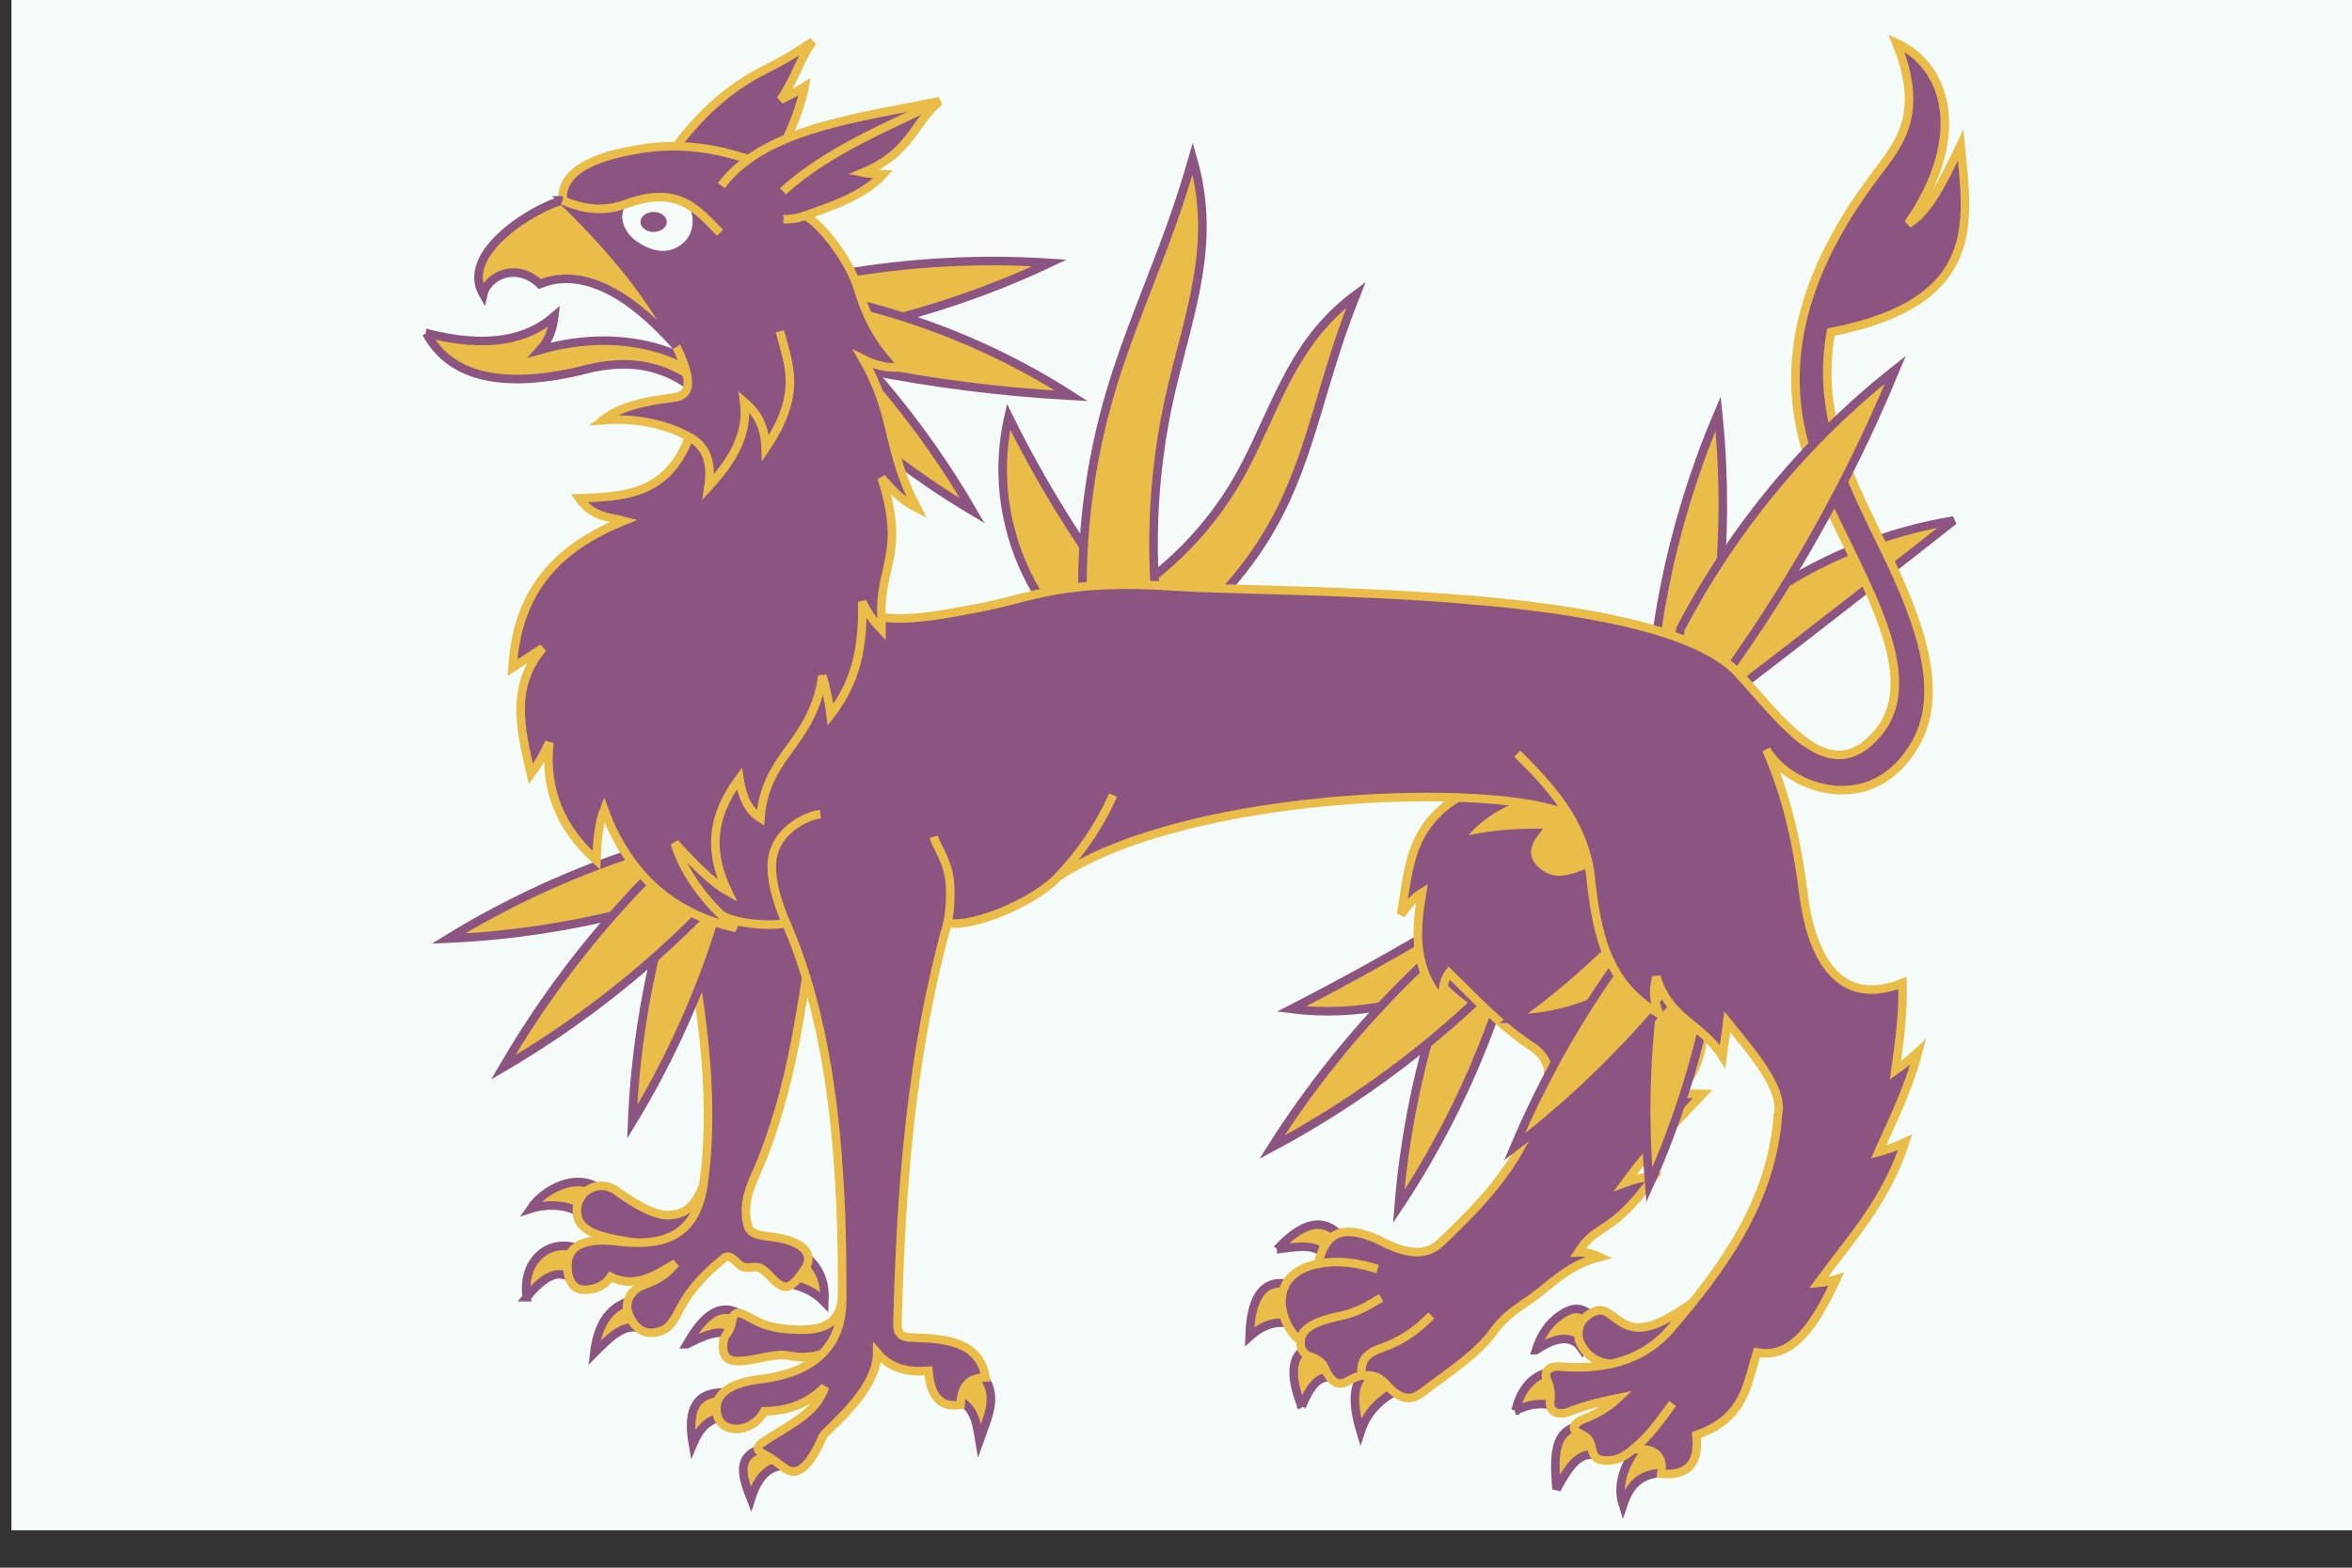 <?xml version="1.0" encoding="UTF-8" standalone="no"?>
<!-- Created with Inkscape (http://www.inkscape.org/) -->

<svg
   width="254mm"
   height="169.333mm"
   viewBox="0 0 254 169.333"
   version="1.1"
   id="svg269368"
   inkscape:version="1.1.1 (3bf5ae0d25, 2021-09-20)"
   sodipodi:docname="flag Hengfors region.svg"
   xmlns:inkscape="http://www.inkscape.org/namespaces/inkscape"
   xmlns:sodipodi="http://sodipodi.sourceforge.net/DTD/sodipodi-0.dtd"
   xmlns:xlink="http://www.w3.org/1999/xlink"
   xmlns="http://www.w3.org/2000/svg"
   xmlns:svg="http://www.w3.org/2000/svg">
  <rect x="0" y="0" width="254" height="169.333" fill="#333333" stroke="none"/>
  <sodipodi:namedview
     id="namedview269370"
     pagecolor="#ffffff"
     bordercolor="#666666"
     borderopacity="1.0"
     inkscape:pageshadow="2"
     inkscape:pageopacity="0.0"
     inkscape:pagecheckerboard="0"
     inkscape:document-units="mm"
     showgrid="false"
     fit-margin-top="0"
     fit-margin-left="0"
     fit-margin-right="0"
     fit-margin-bottom="0"
     units="in"
     inkscape:zoom="0.37861251"
     inkscape:cx="847.83251"
     inkscape:cy="532.20639"
     inkscape:window-width="1920"
     inkscape:window-height="1009"
     inkscape:window-x="-8"
     inkscape:window-y="-8"
     inkscape:window-maximized="1"
     inkscape:current-layer="layer1" />
  <defs
     id="defs269365">
    <inkscape:path-effect
       effect="spiro"
       id="path-effect24500-9-8-1-4"
       is_visible="true"
       lpeversion="0" />
    <inkscape:path-effect
       is_visible="true"
       id="path-effect24792-4"
       effect="spiro"
       lpeversion="0" />
    <inkscape:path-effect
       effect="spiro"
       id="path-effect24500-9-0-4"
       is_visible="true"
       lpeversion="0" />
    <inkscape:path-effect
       effect="spiro"
       id="path-effect24500-9-8-15"
       is_visible="true"
       lpeversion="0" />
    <inkscape:path-effect
       is_visible="true"
       id="path-effect24776-5"
       effect="spiro"
       lpeversion="0" />
    <inkscape:path-effect
       effect="spiro"
       id="path-effect24500-9-3"
       is_visible="true"
       lpeversion="0" />
    <inkscape:path-effect
       effect="spiro"
       id="path-effect24500-9-8-6-0"
       is_visible="true"
       lpeversion="0" />
    <inkscape:path-effect
       is_visible="true"
       id="path-effect24784-6"
       effect="spiro"
       lpeversion="0" />
    <inkscape:path-effect
       effect="spiro"
       id="path-effect24500-9-4-3"
       is_visible="true"
       lpeversion="0" />
    <inkscape:path-effect
       is_visible="true"
       id="path-effect24610-4"
       effect="spiro"
       lpeversion="0" />
    <inkscape:path-effect
       is_visible="true"
       id="path-effect24780-4"
       effect="spiro"
       lpeversion="0" />
    <inkscape:path-effect
       effect="spiro"
       id="path-effect24500-9-8-6-6-9"
       is_visible="true"
       lpeversion="0" />
    <inkscape:path-effect
       is_visible="true"
       id="path-effect24788-8"
       effect="spiro"
       lpeversion="0" />
    <inkscape:path-effect
       effect="spiro"
       id="path-effect24500-9-4-7-9"
       is_visible="true"
       lpeversion="0" />
    <inkscape:path-effect
       effect="spiro"
       id="path-effect24500-9-8-7-2"
       is_visible="true"
       lpeversion="0" />
    <inkscape:path-effect
       effect="spiro"
       id="path-effect24500-9-40-8"
       is_visible="true"
       lpeversion="0" />
    <inkscape:path-effect
       is_visible="true"
       id="path-effect24606-9"
       effect="spiro"
       lpeversion="0" />
  </defs>
  <g
     inkscape:label="Warstwa 1"
     inkscape:groupmode="layer"
     id="layer1"
     transform="translate(142.723,-26.446)">
    <g
       id="g254150"
       transform="matrix(0.282,0,0,0.282,1425.72,-4938.487)">
      <rect
         transform="scale(1,-1)"
         style="fill:#f5fbf8;fill-opacity:1;fill-rule:nonzero;stroke:none;stroke-width:1"
         id="rect9459-9-7-6-4-9-8-5-3-2-4-88-4-8-7-3-0-5-2"
         width="900"
         height="600"
         x="-5557.477"
         y="-18192.285" />
      <g
         id="g254107">
        <g
           style="stroke:#f5fbf8;stroke-width:1.922;stroke-miterlimit:4;stroke-dasharray:none;stroke-opacity:1"
           id="g24593-8-7"
           transform="matrix(-0.508,1.63,-1.63,-0.508,23056.112,23003.366)">
          <path
             sodipodi:nodetypes="cscscsc"
             inkscape:connector-curvature="0"
             d="m 1984.695,16742.24 c -6.138,-11.608 -13.437,-22.601 -21.751,-32.764 -2.381,-2.91 -4.844,-5.752 -7.387,-8.521 0.882,3.655 1.868,7.284 2.956,10.883 3.802,12.568 8.861,24.756 15.077,36.322 1.543,-1.457 3.282,-2.707 5.155,-3.706 1.873,-0.998 3.88,-1.745 5.95,-2.214 z"
             inkscape:original-d="m 1984.6947,16742.24 c 0,0 -15.9432,-25.283 -21.7512,-32.764 -2.056,-2.648 -7.3869,-8.521 -7.3869,-8.521 0,0 1.9039,7.699 2.9563,10.883 2.9736,8.992 15.0772,36.322 15.0772,36.322 0,0 3.2407,-2.685 5.1548,-3.706 1.9142,-1.02 5.9498,-2.214 5.9498,-2.214 z"
             inkscape:path-effect="#path-effect24500-9-8-1-4"
             style="fill:#e9bd48;fill-opacity:1;fill-rule:evenodd;stroke:#8b5481;stroke-width:1.922;stroke-linecap:butt;stroke-linejoin:miter;stroke-miterlimit:4;stroke-dasharray:none;stroke-opacity:1"
             id="path24498-2-2-1-7" />
          <path
             id="use24582-3-5"
             style="fill:#e9bd48;fill-opacity:1;fill-rule:evenodd;stroke:#8b5481;stroke-width:1.922;stroke-linecap:butt;stroke-linejoin:miter;stroke-miterlimit:4;stroke-dasharray:none;stroke-opacity:1"
             inkscape:path-effect="#path-effect24792-4"
             inkscape:original-d="m 1984.6947,16742.24 c 0,0 15.9432,-25.283 21.7512,-32.764 2.056,-2.648 7.3869,-8.521 7.3869,-8.521 0,0 -1.9039,7.699 -2.9563,10.883 -2.9736,8.992 -15.0772,36.322 -15.0772,36.322 0,0 -3.2407,-2.685 -5.1548,-3.706 -1.9142,-1.02 -5.9498,-2.214 -5.9498,-2.214 z"
             d="m 1984.695,16742.24 c 6.138,-11.608 13.437,-22.601 21.751,-32.764 2.381,-2.91 4.844,-5.752 7.387,-8.521 -0.882,3.655 -1.868,7.284 -2.956,10.883 -3.802,12.568 -8.861,24.756 -15.077,36.322 -1.543,-1.457 -3.282,-2.707 -5.155,-3.706 -1.873,-0.998 -3.88,-1.745 -5.95,-2.214 z"
             inkscape:connector-curvature="0"
             sodipodi:nodetypes="cscscsc" />
          <path
             sodipodi:nodetypes="cscscsc"
             inkscape:connector-curvature="0"
             d="m 1991.798,16744.729 c -1.084,-15.173 -3.219,-30.272 -6.384,-45.151 -0.868,-4.079 -1.813,-8.141 -2.834,-12.184 -1.103,4.022 -2.049,8.088 -2.834,12.184 -2.847,14.848 -3.575,30.1 -2.154,45.151 2.313,-0.621 4.708,-0.937 7.104,-0.937 2.395,0 4.79,0.316 7.104,0.937 z"
             inkscape:original-d="m 1991.7984,16744.729 c 0,0 -4.5712,-34.808 -6.3844,-45.151 -0.6419,-3.662 -2.8342,-12.184 -2.8342,-12.184 0,0 -2.1923,8.522 -2.8343,12.184 -1.8132,10.343 -2.1544,45.151 -2.1544,45.151 0,0 4.6547,-0.937 7.1036,-0.937 2.449,0 7.1037,0.937 7.1037,0.937 z"
             inkscape:path-effect="#path-effect24500-9-0-4"
             style="fill:#e9bd48;fill-opacity:1;fill-rule:evenodd;stroke:#8b5481;stroke-width:1.922;stroke-linecap:butt;stroke-linejoin:miter;stroke-miterlimit:4;stroke-dasharray:none;stroke-opacity:1"
             id="path24498-2-7-3" />
        </g>
        <g
           id="g24593-88"
           transform="matrix(2.007,0.163,-0.163,2.007,-6386.82,-16089.582)"
           style="stroke:#f5fbf8;stroke-width:1.63;stroke-miterlimit:4;stroke-dasharray:none;stroke-opacity:1">
          <path
             sodipodi:nodetypes="cscscsc"
             inkscape:connector-curvature="0"
             d="m 1984.695,16742.24 c -7.786,-8.692 -14.849,-18.03 -21.094,-27.888 -1.037,-1.637 -2.051,-3.287 -3.042,-4.952 -0.521,3.646 -0.597,7.356 -0.225,11.021 1.054,10.401 5.826,20.386 13.257,27.739 1.543,-1.457 3.282,-2.707 5.155,-3.706 1.873,-0.998 3.88,-1.745 5.95,-2.214 z"
             inkscape:original-d="m 1984.6947,16742.24 c 0,0 -15.1807,-20.49 -21.0936,-27.888 -2.002,-2.505 -2.7376,-4.683 -3.0423,-4.952 -0.3815,0.216 -1.5461,7.501 -0.2254,11.021 3.3279,8.866 13.2567,27.739 13.2567,27.739 0,0 3.2407,-2.685 5.1548,-3.706 1.9142,-1.02 5.9498,-2.214 5.9498,-2.214 z"
             inkscape:path-effect="#path-effect24500-9-8-15"
             style="fill:#e9bd48;fill-opacity:1;fill-rule:evenodd;stroke:#8b5481;stroke-width:1.63;stroke-linecap:butt;stroke-linejoin:miter;stroke-miterlimit:4;stroke-dasharray:none;stroke-opacity:1"
             id="path24498-2-2-6" />
          <path
             id="use24582-8"
             style="fill:#e9bd48;fill-opacity:1;fill-rule:evenodd;stroke:#8b5481;stroke-width:1.63;stroke-linecap:butt;stroke-linejoin:miter;stroke-miterlimit:4;stroke-dasharray:none;stroke-opacity:1"
             inkscape:path-effect="#path-effect24776-5"
             inkscape:original-d="m 1984.6947,16742.24 c 0,0 12.8034,-12.118 20.1952,-24.39 7.3919,-12.273 9.3723,-24.7 12.2763,-28.441 2.0559,-2.648 7.3869,-8.521 7.3869,-8.521 0,0 -1.9034,7.699 -2.9563,10.883 -1.4868,4.496 -1.7987,17.813 -7.8764,30.786 -6.0776,12.974 -17.9211,25.603 -17.9211,25.603 0,0 -3.2407,-2.685 -5.1548,-3.706 -1.9142,-1.02 -5.9498,-2.214 -5.9498,-2.214 z"
             d="m 1984.695,16742.24 c 8.613,-6.289 15.623,-14.755 20.195,-24.39 4.435,-9.345 6.63,-19.774 12.276,-28.441 2.058,-3.159 4.551,-6.035 7.387,-8.521 -1.103,3.594 -2.089,7.225 -2.956,10.883 -2.447,10.319 -3.971,20.926 -7.876,30.786 -3.871,9.774 -10.063,18.62 -17.921,25.603 -1.543,-1.457 -3.282,-2.707 -5.155,-3.706 -1.873,-0.998 -3.88,-1.745 -5.95,-2.214 z"
             inkscape:connector-curvature="0"
             sodipodi:nodetypes="csscsscsc" />
          <path
             sodipodi:nodetypes="csscsscsc"
             inkscape:connector-curvature="0"
             d="m 1991.798,16744.729 c -2.589,-13.708 -2.926,-27.839 -0.993,-41.655 1.55,-11.078 4.555,-22.138 3.516,-33.276 -0.388,-4.164 -1.345,-8.276 -2.834,-12.184 -0.825,4.088 -1.77,8.152 -2.834,12.184 -2.937,11.125 -6.781,22.015 -9.145,33.276 -2.868,13.662 -3.518,27.787 -1.917,41.655 2.313,-0.621 4.708,-0.937 7.104,-0.937 2.395,0 4.79,0.316 7.104,0.937 z"
             inkscape:original-d="m 1991.7984,16744.729 c 0,0 -0.3831,-20.181 -0.9928,-41.655 -0.6098,-21.474 4.4227,-28.104 3.5161,-33.276 -0.6419,-3.662 -2.8342,-12.184 -2.8342,-12.184 0,0 -2.1923,8.522 -2.8343,12.184 -0.9066,5.172 -8.0738,11.802 -9.1454,33.276 -1.0717,21.474 -1.9167,41.655 -1.9167,41.655 0,0 4.6547,-0.937 7.1036,-0.937 2.449,0 7.1037,0.937 7.1037,0.937 z"
             inkscape:path-effect="#path-effect24500-9-3"
             style="fill:#e9bd48;fill-opacity:1;fill-rule:evenodd;stroke:#8b5481;stroke-width:1.63;stroke-linecap:butt;stroke-linejoin:miter;stroke-miterlimit:4;stroke-dasharray:none;stroke-opacity:1"
             id="path24498-2-4" />
        </g>
        <g
           style="stroke:#f5fbf8;stroke-width:1.922;stroke-miterlimit:4;stroke-dasharray:none;stroke-opacity:1"
           id="g24593-6-21"
           transform="matrix(-1.161,-1.251,1.251,-1.161,-23744.33,39904.562)">
          <path
             sodipodi:nodetypes="cscscsc"
             inkscape:connector-curvature="0"
             d="m 1946.585,16783.298 c -6.138,-11.608 -13.437,-22.601 -21.751,-32.764 -2.381,-2.91 -4.844,-5.752 -7.387,-8.521 0.882,3.655 1.868,7.284 2.956,10.883 3.802,12.568 8.861,24.756 15.077,36.322 1.543,-1.457 3.282,-2.707 5.155,-3.706 1.873,-0.998 3.88,-1.745 5.95,-2.214 z"
             inkscape:original-d="m 1946.5848,16783.298 c 0,0 -15.9432,-25.283 -21.7512,-32.764 -2.056,-2.648 -7.3869,-8.521 -7.3869,-8.521 0,0 1.9039,7.699 2.9563,10.883 2.9736,8.992 15.0772,36.322 15.0772,36.322 0,0 3.2407,-2.685 5.1548,-3.706 1.9142,-1.02 5.9498,-2.214 5.9498,-2.214 z"
             inkscape:path-effect="#path-effect24500-9-8-6-0"
             style="fill:#e9bd48;fill-opacity:1;fill-rule:evenodd;stroke:#8b5481;stroke-width:1.922;stroke-linecap:butt;stroke-linejoin:miter;stroke-miterlimit:4;stroke-dasharray:none;stroke-opacity:1"
             id="path24498-2-2-4-79" />
          <path
             id="use24582-9-3"
             style="fill:#e9bd48;fill-opacity:1;fill-rule:evenodd;stroke:#8b5481;stroke-width:1.922;stroke-linecap:butt;stroke-linejoin:miter;stroke-miterlimit:4;stroke-dasharray:none;stroke-opacity:1"
             inkscape:path-effect="#path-effect24784-6"
             inkscape:original-d="m 1946.5848,16783.298 c 0,0 6.0383,-13.382 11.8463,-20.863 2.056,-2.648 7.9084,-7.877 7.9084,-7.877 0,0 -1.9039,7.699 -2.9563,10.883 -2.9736,8.992 -5.6938,23.777 -5.6938,23.777 0,0 -3.2407,-2.685 -5.1548,-3.706 -1.9142,-1.02 -5.9498,-2.214 -5.9498,-2.214 z"
             d="m 1946.585,16783.298 c 2.616,-7.606 6.655,-14.72 11.846,-20.863 2.404,-2.845 5.053,-5.484 7.908,-7.877 -1.02,3.618 -2.006,7.246 -2.956,10.883 -2.062,7.885 -3.96,15.813 -5.694,23.777 -1.543,-1.457 -3.282,-2.707 -5.155,-3.706 -1.873,-0.998 -3.88,-1.745 -5.95,-2.214 z"
             inkscape:connector-curvature="0"
             sodipodi:nodetypes="cscscsc" />
          <path
             sodipodi:nodetypes="cscscsc"
             inkscape:connector-curvature="0"
             d="m 1953.688,16785.787 c 0.048,-14.555 -1.385,-29.114 -4.269,-43.38 -0.827,-4.088 -1.772,-8.151 -2.834,-12.184 -1.062,4.033 -2.008,8.096 -2.834,12.184 -2.885,14.266 -4.317,28.825 -4.269,43.38 2.313,-0.621 4.708,-0.937 7.104,-0.937 2.395,0 4.79,0.316 7.104,0.937 z"
             inkscape:original-d="m 1953.6885,16785.787 c 0,0 -2.4563,-33.037 -4.2695,-43.38 -0.6419,-3.662 -2.8342,-12.184 -2.8342,-12.184 0,0 -2.1923,8.522 -2.8343,12.184 -1.8132,10.343 -4.2693,43.38 -4.2693,43.38 0,0 4.6547,-0.937 7.1036,-0.937 2.449,0 7.1037,0.937 7.1037,0.937 z"
             inkscape:path-effect="#path-effect24500-9-4-3"
             style="fill:#e9bd48;fill-opacity:1;fill-rule:evenodd;stroke:#8b5481;stroke-width:1.922;stroke-linecap:butt;stroke-linejoin:miter;stroke-miterlimit:4;stroke-dasharray:none;stroke-opacity:1"
             id="path24498-2-23-0" />
        </g>
        <path
           sodipodi:nodetypes="cscscsc"
           inkscape:connector-curvature="0"
           d="m -4906.028,17850.794 c 3.414,-22.153 4.614,-44.647 3.575,-67.038 -0.297,-6.41 -0.778,-12.812 -1.44,-19.195 -2.515,5.904 -4.861,11.88 -7.035,17.918 -7.593,21.089 -13.076,42.938 -16.341,65.113 2.671,1.911 5.745,3.257 8.961,3.924 4.062,0.842 8.345,0.59 12.28,-0.722 z"
           inkscape:original-d="m -4906.0279,17850.794 c 0,0 3.9116,-50.872 3.5753,-67.038 -0.1195,-5.72 -1.4402,-19.195 -1.4402,-19.195 0,0 -5.2336,12.485 -7.035,17.918 -5.0852,15.348 -16.3414,65.113 -16.3414,65.113 0,0 5.2987,3.374 8.9608,3.924 3.6612,0.553 12.2805,-0.722 12.2805,-0.722 z"
           inkscape:path-effect="#path-effect24610-4"
           style="fill:#e9bd48;fill-opacity:1;fill-rule:evenodd;stroke:#8b5481;stroke-width:3.281;stroke-linecap:butt;stroke-linejoin:miter;stroke-miterlimit:4;stroke-dasharray:none;stroke-opacity:1"
           id="path24597-6" />
        <path
           id="use24599-4"
           style="fill:#e9bd48;fill-opacity:1;fill-rule:evenodd;stroke:#8b5481;stroke-width:3.281;stroke-linecap:butt;stroke-linejoin:miter;stroke-miterlimit:4;stroke-dasharray:none;stroke-opacity:1"
           inkscape:path-effect="#path-effect24780-4"
           inkscape:original-d="m -4906.0286,17850.793 c 0,0 57.9937,-36.799 73.5694,-41.131 5.5134,-1.533 18.7978,-4.15 18.7978,-4.15 0,0 -10.4497,8.609 -15.1342,11.898 -13.2322,9.29 -68.051,52.803 -68.051,52.803 0,0 -1.7046,-6.98 -3.2867,-10.327 -1.5832,-3.348 -5.8953,-9.093 -5.8953,-9.093 z"
           d="m -4906.029,17850.793 c 20.786,-19.298 46.243,-33.531 73.569,-41.131 6.185,-1.72 12.463,-3.106 18.798,-4.15 -5.04,3.972 -10.085,7.938 -15.134,11.898 -22.592,17.719 -45.276,35.32 -68.051,52.803 -0.629,-3.568 -1.738,-7.051 -3.287,-10.327 -1.549,-3.275 -3.537,-6.342 -5.895,-9.093 z"
           inkscape:connector-curvature="0"
           sodipodi:nodetypes="cscscsc" />
        <path
           inkscape:connector-curvature="0"
           d="m -5360.147,18103.021 c -2.09,-16.075 11.277,-23.998 22.479,-17.305 l -6.365,9.498 c -5.2,-2.945 -10.616,1.101 -16.114,7.807 z m 25.87,21.352 c 1.653,-13.651 7.919,-19.46 17.484,-20.688 l 0.66,11.654 c -6.279,-3.238 -12.877,3.778 -18.143,9.034 z m 297.588,6.309 c -6.969,3.131 -7.878,11.469 -4.109,23.827 2.895,-8.909 9.2,-13.559 16.356,-17.146 z m -26.669,14.167 c -4.809,-12.062 -4.211,-20.321 3.303,-23.021 4.167,3.033 6.595,6.905 9.265,12.073 -6.555,-1.703 -9.693,4.324 -12.569,10.948 z m -19.981,-26.724 c 0.624,-20.288 8.88,-22.014 16.839,-19.641 l 0.564,15.375 c -5.408,-2.111 -11.137,-1.338 -17.403,4.266 z m 10.555,-33.485 c 11.815,-12.669 19.515,-10.947 24.896,-4.266 l -6.607,7.083 c -2.621,-5.167 -10.708,-3.843 -18.29,-2.817 z m 107.029,91.945 c -0.939,-11.442 -1.502,-22.554 8.717,-24.19 4.231,3.503 5.457,7.569 7.406,11.499 -7.198,-2.769 -11.761,4.575 -16.123,12.691 z m 32.553,-18.19 c -6.862,8.361 -9.608,16.726 -7.125,24.286 2.696,-8.217 7.211,-12.565 16.754,-12.41 -0.07,-10.559 -0.746,-13.357 -9.63,-11.876 z m -48.22,-11.976 c 1.828,-8.141 7.017,-14.453 14.015,-14.569 l 2.393,13.203 c -6.625,-2.12 -11.744,-0.884 -16.408,1.366 z m -287.562,14.4 c -11.947,2.411 -8.228,11.961 -5.298,19.465 3.781,-12.077 9.57,-12.544 14.528,-13.26 z m -27.517,-1.536 c -3.904,-22.222 9.89,-19.523 16.465,-19.979 l -3.931,10.075 c -6.282,-0.816 -10.22,4.378 -12.534,9.904 z m 100.769,-17.48 c 7.295,3.515 7.776,9.146 8.958,16.171 3.331,-9.355 7.591,-17.641 0.798,-25.385 -5.838,1.138 -8.276,5.223 -9.756,9.214 z m -60.417,-56.599 c 9.588,6.331 10.243,13.565 9.991,19.639 -4.237,-4.406 -8.417,-5.763 -15.147,-7.678 z m -42.688,35.83 c 6.024,-10.457 12.177,-15.933 19.652,-11.958 l -2.19,9.785 c -3.423,-4.826 -11.348,-0.831 -17.461,2.173 z m -59.811,-51.921 c 6.331,-9.358 21.615,-14.965 28.925,-4.829 l -8.503,8.23 c -3.781,-5.089 -13.608,-5.574 -20.422,-3.401 z m 384.993,54.167 c 7.962,-5.404 13.985,-5.735 17.435,-0.682 l 4.239,-12.035 c -3.965,-3.953 -7.421,-3.554 -10.797,-1.611 -5.846,3.362 -9.067,8.646 -10.877,14.328 z"
           style="fill:#e9bd48;fill-opacity:1;stroke:#8b5481;stroke-width:3.281;stroke-miterlimit:4;stroke-dasharray:none;stroke-dashoffset:4.58;stroke-opacity:1"
           id="path17929-5-5"
           sodipodi:nodetypes="ccccccccccccccccccccccccccccccccccccccccccccccccccccccccccccccccc" />
        <path
           style="fill:#8b5481;fill-opacity:1;stroke:#e9bd48;stroke-width:3.281;stroke-miterlimit:4;stroke-dasharray:none;stroke-dashoffset:4.58;stroke-opacity:1"
           d="m -4932.995,18127.382 c -7.487,1.561 -17.383,3.43 -22.935,-5.396 -3.227,-5.129 -1.296,-11.29 5.17,-13.659 3.828,-1.402 6.08,2.238 10.557,4.73 9.108,5.072 19.169,-3.412 28.269,-8.974 z"
           id="path17879-5-1-9"
           inkscape:connector-curvature="0"
           sodipodi:nodetypes="cssscc" />
        <path
           style="fill:#8b5481;fill-opacity:1;stroke:#e9bd48;stroke-width:3.281;stroke-miterlimit:4;stroke-dasharray:none;stroke-dashoffset:4.58;stroke-opacity:1"
           d="m -5319.316,18082.107 c -6.924,-1.371 -20.147,-2.516 -21.453,-10.305 -1.499,-8.947 7.9,-14.616 14.927,-9.563 7.03,5.056 14.383,9.433 19.826,9.334 10.849,-0.196 11.658,-9.148 15.838,-15.366 -0.187,7.119 0.033,36.219 -29.138,25.9 z"
           id="path17893-4-7"
           inkscape:connector-curvature="0"
           sodipodi:nodetypes="cssscc" />
        <path
           style="fill:#8b5481;fill-opacity:1;stroke:#e9bd48;stroke-width:3.281;stroke-miterlimit:4;stroke-dasharray:none;stroke-dashoffset:4.58;stroke-opacity:1"
           d="m -5239.35,18102.748 c -0.578,9.901 -6.542,12.95 -16.558,12.721 -9.916,-0.227 -13.771,-1.768 -19.848,-5.222 -5.066,-2.876 -5.473,0.137 -5.935,2.646 -0.664,3.616 -2.806,4.577 -3.142,7.002 -1.178,8.488 4.744,7.719 8.46,7.405 5.083,-0.426 11.587,-2.966 16.839,-1.85 5.715,1.215 12.886,0.213 17.688,-3.095 2.502,-7.772 4.424,-11.203 2.496,-19.607 z"
           id="path17923-9-5"
           inkscape:connector-curvature="0"
           sodipodi:nodetypes="csssssscc" />
        <path
           style="fill:#8b5481;fill-opacity:1;stroke:#e9bd48;stroke-width:3.281;stroke-miterlimit:4;stroke-dasharray:none;stroke-dashoffset:4.58;stroke-opacity:1"
           d="m -5301.345,17949.088 c 7.592,37.926 13.805,75.586 8.888,110.647 -3.051,21.758 -17.713,23.731 -33.271,21.857 -12.701,-1.532 -18.356,2.133 -18.801,8.309 -0.321,4.451 1.012,9.998 6.039,10.244 4.47,0.219 8.15,-1.581 10.483,-4.894 9.081,4.392 16.666,-0.183 24.84,-5.237 -2.652,3.324 -5.58,5.927 -12.01,8.264 -5.853,2.128 -7.504,7.253 -5.993,11.088 3.64,9.242 10.251,7.573 13.379,6.202 2.931,-1.284 4.846,-5.261 6.675,-8.706 4.07,-7.661 10.023,-13.509 16.687,-18.922 2.347,-1.907 4.786,2.438 6.738,3.318 2.605,1.175 4.56,-0.517 7.04,0.641 2.878,1.341 4.87,5.129 8.059,6.712 2.694,1.336 5.182,-0.617 9.022,-6.485 2.832,-4.328 1.138,-8.558 -6.678,-10.995 -6.93,-2.16 -13.91,-0.611 -15.236,-5.587 -2.642,-9.906 2.454,-17.601 5.64,-25.758 13.219,-33.85 15.291,-64.498 21.27,-96.431 z"
           id="path17891-9-9"
           inkscape:connector-curvature="0"
           sodipodi:nodetypes="cssssccsssssssssssscc" />
        <path
           style="fill:#8b5481;fill-opacity:1;stroke:#e9bd48;stroke-width:3.281;stroke-miterlimit:4;stroke-dasharray:none;stroke-dashoffset:4.58;stroke-opacity:1"
           d="m -4998.74,17908.923 c -24.266,12.054 -23.325,30.288 -26.588,47.491 2.696,-3.431 4.913,-6.497 8.057,-8.371 -2.471,14.469 -3.502,28.758 7.574,41.535 0.495,-3.68 0.243,-7.507 2.739,-10.786 10.187,9.919 19.893,20.489 31.811,28.256 5.315,3.463 6.957,8.342 5.896,12.473 -8.05,31.327 -24.806,46.936 -40.768,62.463 -6.704,6.519 -15.51,3.513 -24.332,-1.128 -15.818,-6.953 -20.437,-0.234 -22.721,9.337 -21.38,4.396 -13.708,24.931 -6.768,29.462 -0.157,4.308 1.986,5.46 4.19,6.278 5.142,1.908 4.755,4.099 6.284,6.601 4.423,7.234 8.204,1.212 12.247,0.644 6.329,-0.891 8.265,1.249 10.608,3.796 7.054,7.67 11.251,4.143 14.691,1.516 9.165,-6.999 19.505,-13.499 25.944,-22.377 5.284,-7.288 11.333,-10.021 17.242,-14.65 6.762,-5.297 12.484,-10.995 23.365,-13.846 -2.213,-1.01 -4.514,-1.951 -8.218,-1.77 7.389,-11.737 12.5,-5.886 29.005,-28.976 -3.206,0 -6.84,0.727 -10.957,2.253 8.735,-11.896 19.123,-22.966 29.65,-33.968 -3.587,-0.103 -6.283,-0.282 -10.396,0.671 11.88,-12.316 10.541,-23.602 10.557,-33.512 l -48.503,-81.621 z"
           id="path17867-1-4"
           inkscape:connector-curvature="0"
           sodipodi:nodetypes="cccccssscccsssssssccccccccc" />
        <path
           style="fill:#8b5481;fill-opacity:1;stroke:#e9bd48;stroke-width:3.281;stroke-miterlimit:4;stroke-dasharray:none;stroke-dashoffset:4.58;stroke-opacity:1"
           d="m -5306.7,17667.689 c 10.431,-15.735 23.039,-27.53 37.943,-34.947 7.753,-3.86 12.999,-7.233 18.117,-10.702 -4.787,6.472 -6.968,14.875 -12.306,22.313 3.117,-1.547 6.218,-3.145 9.229,-5.009 -2.13,11.413 -8.477,23.41 -13.445,33.581 z"
           id="path17881-2-3"
           inkscape:connector-curvature="0"
           sodipodi:nodetypes="csccccc" />
        <path
           style="fill:#e9bd48;fill-opacity:1;stroke:#8b5481;stroke-width:3.281;stroke-miterlimit:4;stroke-dasharray:none;stroke-dashoffset:4.58;stroke-opacity:1"
           d="m -5398.598,17733.77 c 23.286,5.962 38.574,2.603 48.986,-6.439 -0.555,4.445 -1.714,8.805 -5.317,12.797 20.287,-5.694 41.594,-5.008 60.911,6.28 l 0.806,11.028 c -11.108,-9.667 -24.941,-15.305 -46.73,-9.177 -31.389,7.219 -50.033,1.466 -58.655,-14.489 z"
           id="path17829-5-3"
           inkscape:connector-curvature="0"
           sodipodi:nodetypes="ccccccc" />
        <path
           style="fill:#e9bd48;fill-opacity:1;stroke:#8b5481;stroke-width:3.281;stroke-miterlimit:4;stroke-dasharray:none;stroke-dashoffset:4.58;stroke-opacity:1"
           d="m -4976.986,17910.13 c -12.329,4.017 -21.053,10.285 -26.508,18.595 10.935,-2.894 20.22,-3.404 29.247,-3.542 -4.675,6.179 -3.649,11.754 2.417,15.858 7.543,5.1 15.523,0.07 23.446,-2.818 l -3.236,-25.698"
           id="path17835-7-8"
           inkscape:connector-curvature="0"
           sodipodi:nodetypes="cccscc" />
        <g
           style="stroke:#f5fbf8;stroke-width:1.922;stroke-miterlimit:4;stroke-dasharray:none;stroke-opacity:1"
           id="g24593-6-2-6"
           transform="matrix(-1.351,-1.044,1.044,-1.351,-19819.725,42664.598)">
          <path
             sodipodi:nodetypes="cscscsc"
             inkscape:connector-curvature="0"
             d="m 1940.371,16776.497 c -6.138,-11.608 -13.437,-22.601 -21.751,-32.764 -2.381,-2.91 -4.844,-5.752 -7.387,-8.521 0.882,3.655 1.868,7.284 2.956,10.883 3.802,12.568 8.861,24.756 15.077,36.322 1.543,-1.457 3.282,-2.707 5.155,-3.706 1.873,-0.998 3.88,-1.745 5.95,-2.214 z"
             inkscape:original-d="m 1940.3715,16776.497 c 0,0 -15.9432,-25.283 -21.7512,-32.764 -2.056,-2.648 -7.3869,-8.521 -7.3869,-8.521 0,0 1.9039,7.699 2.9563,10.883 2.9736,8.992 15.0772,36.322 15.0772,36.322 0,0 3.2407,-2.685 5.1548,-3.706 1.9142,-1.02 5.9498,-2.214 5.9498,-2.214 z"
             inkscape:path-effect="#path-effect24500-9-8-6-6-9"
             style="fill:#e9bd48;fill-opacity:1;fill-rule:evenodd;stroke:#8b5481;stroke-width:1.922;stroke-linecap:butt;stroke-linejoin:miter;stroke-miterlimit:4;stroke-dasharray:none;stroke-opacity:1"
             id="path24498-2-2-4-7-4" />
          <path
             id="use24582-9-6-1"
             style="fill:#e9bd48;fill-opacity:1;fill-rule:evenodd;stroke:#8b5481;stroke-width:1.922;stroke-linecap:butt;stroke-linejoin:miter;stroke-miterlimit:4;stroke-dasharray:none;stroke-opacity:1"
             inkscape:path-effect="#path-effect24788-8"
             inkscape:original-d="m 1940.3715,16776.497 c 0,0 4.2218,-15.166 10.0298,-22.647 2.056,-2.648 7.7958,-7.8 7.7958,-7.8 0,0 -1.9039,7.699 -2.9563,10.883 -2.9736,8.992 -3.7647,25.484 -3.7647,25.484 0,0 -3.2407,-2.685 -5.1548,-3.706 -1.9142,-1.02 -5.9498,-2.214 -5.9498,-2.214 z"
             d="m 1940.371,16776.497 c 1.342,-8.238 4.831,-16.117 10.03,-22.647 2.294,-2.882 4.915,-5.504 7.796,-7.8 -1.116,3.591 -2.102,7.221 -2.956,10.883 -1.953,8.372 -3.213,16.905 -3.765,25.484 -1.543,-1.457 -3.282,-2.707 -5.155,-3.706 -1.873,-0.998 -3.88,-1.745 -5.95,-2.214 z"
             inkscape:connector-curvature="0"
             sodipodi:nodetypes="cscscsc" />
          <path
             sodipodi:nodetypes="cscscsc"
             inkscape:connector-curvature="0"
             d="m 1947.475,16778.986 c 0.048,-14.555 -1.385,-29.114 -4.269,-43.38 -0.827,-4.088 -1.772,-8.151 -2.834,-12.184 -1.062,4.033 -2.008,8.096 -2.834,12.184 -2.885,14.266 -4.317,28.825 -4.269,43.38 2.313,-0.621 4.708,-0.937 7.104,-0.937 2.395,0 4.79,0.316 7.104,0.937 z"
             inkscape:original-d="m 1947.4752,16778.986 c 0,0 -2.4563,-33.037 -4.2695,-43.38 -0.6419,-3.662 -2.8342,-12.184 -2.8342,-12.184 0,0 -2.1923,8.522 -2.8343,12.184 -1.8132,10.343 -4.2693,43.38 -4.2693,43.38 0,0 4.6547,-0.937 7.1036,-0.937 2.449,0 7.1037,0.937 7.1037,0.937 z"
             inkscape:path-effect="#path-effect24500-9-4-7-9"
             style="fill:#e9bd48;fill-opacity:1;fill-rule:evenodd;stroke:#8b5481;stroke-width:1.922;stroke-linecap:butt;stroke-linejoin:miter;stroke-miterlimit:4;stroke-dasharray:none;stroke-opacity:1"
             id="path24498-2-23-2-0" />
        </g>
        <g
           style="stroke:#f5fbf8;stroke-width:1.922;stroke-miterlimit:4;stroke-dasharray:none;stroke-opacity:1"
           id="g24593-7-0"
           transform="matrix(-1.209,-1.205,1.205,-1.209,-23080.139,40583.784)">
          <path
             sodipodi:nodetypes="cscscsc"
             inkscape:connector-curvature="0"
             d="m 1984.695,16742.24 c -6.138,-11.608 -13.437,-22.601 -21.751,-32.764 -2.381,-2.91 -4.844,-5.752 -7.387,-8.521 0.882,3.655 1.868,7.284 2.956,10.883 3.802,12.568 8.861,24.756 15.077,36.322 1.543,-1.457 3.282,-2.707 5.155,-3.706 1.873,-0.998 3.88,-1.745 5.95,-2.214 z"
             inkscape:original-d="m 1984.6947,16742.24 c 0,0 -15.9432,-25.283 -21.7512,-32.764 -2.056,-2.648 -7.3869,-8.521 -7.3869,-8.521 0,0 1.9039,7.699 2.9563,10.883 2.9736,8.992 15.0772,36.322 15.0772,36.322 0,0 3.2407,-2.685 5.1548,-3.706 1.9142,-1.02 5.9498,-2.214 5.9498,-2.214 z"
             inkscape:path-effect="#path-effect24500-9-8-7-2"
             style="fill:#e9bd48;fill-opacity:1;fill-rule:evenodd;stroke:#8b5481;stroke-width:1.922;stroke-linecap:butt;stroke-linejoin:miter;stroke-miterlimit:4;stroke-dasharray:none;stroke-opacity:1"
             id="path24498-2-2-0-5" />
          <use
             style="stroke:#8b5481;stroke-width:1.922;stroke-miterlimit:4;stroke-dasharray:none;stroke-opacity:1"
             height="100%"
             width="100%"
             transform="matrix(-1,0,0,1,3969.389,0)"
             id="use24582-5-4"
             xlink:href="#path24498-2-2-0-5"
             y="0"
             x="0" />
          <path
             sodipodi:nodetypes="cscscsc"
             inkscape:connector-curvature="0"
             d="m 1991.798,16744.729 c 0.048,-14.555 -1.385,-29.114 -4.269,-43.38 -0.827,-4.088 -1.772,-8.151 -2.834,-12.184 -1.062,4.033 -2.008,8.096 -2.834,12.184 -2.885,14.266 -4.317,28.825 -4.269,43.38 2.313,-0.621 4.708,-0.937 7.104,-0.937 2.395,0 4.79,0.316 7.104,0.937 z"
             inkscape:original-d="m 1991.7984,16744.729 c 0,0 -2.4563,-33.037 -4.2695,-43.38 -0.6419,-3.662 -2.8342,-12.184 -2.8342,-12.184 0,0 -2.1923,8.522 -2.8343,12.184 -1.8132,10.343 -4.2693,43.38 -4.2693,43.38 0,0 4.6547,-0.937 7.1036,-0.937 2.449,0 7.1037,0.937 7.1037,0.937 z"
             inkscape:path-effect="#path-effect24500-9-40-8"
             style="fill:#e9bd48;fill-opacity:1;fill-rule:evenodd;stroke:#8b5481;stroke-width:1.922;stroke-linecap:butt;stroke-linejoin:miter;stroke-miterlimit:4;stroke-dasharray:none;stroke-opacity:1"
             id="path24498-2-78-5" />
        </g>
        <path
           style="fill:#8b5481;fill-opacity:1;stroke:#e9bd48;stroke-width:3.281;stroke-miterlimit:4;stroke-dasharray:none;stroke-dashoffset:4.58;stroke-opacity:1"
           d="m -5330.514,17916.303 43.904,39.739 c 5.067,3.68 18.116,5.131 25.829,3.745 18.36,41.817 21.743,95.786 21.421,144.571 -0.133,20.119 -14.137,27.968 -31.221,30.052 -5.033,0.615 -19.141,2.748 -16.636,13.66 1.818,7.919 13.801,6.922 18.003,-1.366 9.724,-0.03 17.317,-3.385 23.244,-9.334 -3.259,10.479 -14.577,14.93 -23.7,21.172 -3.682,2.521 -1.393,3.745 0.684,4.782 3.291,1.642 5.751,4.025 8.432,5.692 4.618,2.872 9.375,-2.446 13.673,-12.522 1.134,-2.66 20.879,-17.116 20.965,-32.101 5.231,6.18 12.1,7.448 19.598,6.83 0.878,10.932 5.513,14.167 12.306,12.977 0.34,-8.634 4.572,-10.247 9.571,-10.473 -2.205,-13.584 -14.962,-14.854 -28.03,-15.254 -3.157,-0.102 -5.813,-0.59 -5.697,-5.237 1.283,-51.627 5.111,-103.027 19.142,-153.449 12.889,1.462 35.722,-10.194 42.403,-17.847 49.91,-33.017 168.547,-36.419 195.609,-23.58 3.438,5.513 7.253,14.325 8.196,23.082 2.322,21.572 5.981,41.515 26.257,52.952 -2.898,-7.716 -1.666,-9.737 -0.992,-14.129 5.143,16.597 17.327,17.787 25.319,30.463 0.482,-4.279 1.3,-7.908 1.88,-13.147 10.243,12.722 21.592,25.701 19.37,35.516 -2.377,33.077 -20.88,58.501 -41.247,82.189 -8.819,10.256 -22.099,15.893 -41.703,14.343 -3.389,-0.446 -6.828,0.92 -5.697,4.554 1.461,3.035 1.947,6.07 1.367,9.105 -0.148,4.106 3.603,4.792 6.609,3.872 6.405,-2.591 12.853,-4.155 19.37,-5.464 -3.005,2.808 -6.765,5.616 -14.129,8.424 -4.671,2.782 -2.363,4.151 0.228,5.464 3.567,1.594 3.495,3.94 4.102,6.147 1.097,3.96 3.62,3.779 6.193,3.842 3.408,-0.08 6.431,-1.649 9.303,-4.206 9.352,-1 11.76,3.182 10.939,9.242 10.437,1.017 14.553,-4.281 13.445,-14.798 18.962,-6.564 19.264,-19.759 23.244,-31.646 14.063,2.722 22.534,-11.581 30.309,-28.004 -2.279,0.657 -4.558,1.164 -6.837,1.367 12.103,-16.66 25.914,-31.187 33.202,-53.86 -4.392,1.991 -7.466,2.993 -10.152,3.703 5.267,-12.118 11.005,-22.826 15.147,-38.314 -2.429,2.204 -5.002,4.455 -8.701,7.082 1.513,-10.761 3.008,-21.535 2.739,-33.484 -26.026,10.383 -35.346,-12.946 -37.933,-34.023 -2.328,-18.97 -6.364,-37.488 -14.243,-55.383 8.73,15.309 40.839,26.606 57.242,-2.476 10.953,-19.421 1.884,-45.637 -11.551,-73.278 -14.012,-28.829 -26.64,-52.316 -20.966,-84.125 58.628,-11.49 52.495,-42.404 49.679,-71.601 -6.111,12.692 -12.169,25.631 -20.054,30.052 23.13,-33.476 14.802,-60.467 -4.558,-69.211 10.744,26.417 1.638,37.917 -7.292,49.632 -33.688,44.193 -38.134,82.225 -23.244,117.477 15.098,35.745 42.759,74.638 23.244,97.443 -18.595,21.731 -36.332,-4.81 -53.781,-23.678 -31.99,-32.838 -171.971,-29.985 -214.419,-32.64 -43.539,-3.139 -56.076,4.396 -75.52,8.064 -13.698,2.602 -26.332,5.14 -37.6,3.689 l -48.831,-26.933"
           id="path14939-1"
           inkscape:connector-curvature="0"
           sodipodi:nodetypes="cccccccccscccccccccccccccccccccccccccccccccccccccccccccccccccccc" />
        <path
           id="path17875-5-3"
           style="fill:#8b5481;fill-opacity:1;stroke:#e9bd48;stroke-width:3.281;stroke-miterlimit:4;stroke-dasharray:none;stroke-dashoffset:4.58;stroke-opacity:1"
           d="m -5302.881,17738.761 c 8.403,17.318 3.248,19.202 -1.772,19.801 -12.037,1.434 -20.732,3.945 -26.427,8.532 13.663,-1.116 25.465,2.035 33.154,6.461 v 0 c -8.443,22.388 -25.334,22.835 -42.159,23.449 5.082,7.187 11.198,7.141 17.091,8.652 -31.491,12.577 -41.049,32.979 -42.615,56.234 l 11.622,-7.513 c -12.723,14.889 -8.393,31.604 -4.558,48.266 2.696,-3.615 4.471,-6.775 7.064,-12.067 -1.947,17.775 4.15,32.768 18.003,45.079 0.332,-6.997 0.836,-13.849 2.962,-19.352 8.426,22.65 24.084,39.536 50.593,45.27 -9.849,-7.639 -20.046,-20.341 -23.483,-32.493 6.093,6.748 13.938,14.948 20.182,18.4 -8.701,-18.105 -4.143,-31.372 4.512,-43.145 0.984,6.744 3.283,12.174 8.057,15.133 1.004,-12.754 6.415,-20.037 11.683,-27.287 5.497,-7.566 10.515,-15.486 12.085,-27.207 1.358,4.964 2.539,9.927 3.142,14.891 9.933,-12.798 12.513,-26.401 12.087,-43.229 2.377,4.886 3.942,6.862 7.37,10.55 l 0.041,-4.589 c -1.107,-19.477 9.467,-24.376 0,-53.448 4.111,4.725 7.193,8.344 13.497,11.549 -12.041,-22.92 -8.055,-35.224 -20.587,-56.947 5.38,2.756 10.518,3.574 15.47,2.898 -6.846,-7.734 -12.784,-14.508 -17.403,-29.943 -3.126,-10.447 -13.899,-24.721 -20.269,-27.955 10.135,-3.616 22.333,-7.581 29.938,-15.833 -2.861,-0.12 -5.759,-0.229 -7.735,-0.645 18.463,-7.706 18.823,-18.52 29.327,-27.367 -26.504,5.394 -54.827,9.062 -73.157,22.217 -12.515,-4.007 -26.005,-6.545 -41.896,-3.865 -11.612,1.96 -30.32,6.299 -29.328,19.641"
           inkscape:connector-curvature="0"
           sodipodi:nodetypes="cccccccccccccccccccccccccccccccccccc" />
        <path
           sodipodi:nodetypes="csscc"
           inkscape:connector-curvature="0"
           d="m -5319.406,17683.334 c -6.276,2.026 -5.043,10.611 1.056,15.018 5.112,3.696 12.541,6.368 18.692,0.323 4.564,-4.486 3.481,-12.782 0.255,-14.743 -4.847,-2.363 -11.418,-3.191 -20.002,-0.598 z"
           style="fill:#f5fbf8;fill-opacity:1;stroke:none;stroke-width:3.281;stroke-miterlimit:4;stroke-dasharray:none;stroke-dashoffset:4.58;stroke-opacity:1"
           id="use24216-1-9" />
        <path
           sodipodi:nodetypes="ccccc"
           inkscape:connector-curvature="0"
           d="m -5346.388,17682.899 c -9.803,2.255 -39.801,19.769 -30.446,35.994 1.581,-6.944 12.536,-12.613 21.744,-3.959 12.522,-5.138 30.011,-1.362 52.209,23.827 -9.245,-19.129 -24.872,-37.641 -43.508,-55.862 z"
           style="fill:#e9bd48;fill-opacity:1;stroke:#8b5481;stroke-width:3.281;stroke-miterlimit:4;stroke-dasharray:none;stroke-dashoffset:4.58;stroke-opacity:1"
           id="path24228-0-8" />
        <ellipse
           style="fill:#8b5481;fill-opacity:1;stroke:none;stroke-width:3.281;stroke-miterlimit:4;stroke-dasharray:none;stroke-dashoffset:4.58;stroke-opacity:1"
           id="path17889-4-1"
           cx="-5311.542"
           cy="17691.15"
           rx="5.036"
           ry="3.823" />
        <path
           id="path17837-8-9"
           style="fill:none;fill-opacity:1;stroke:#e9bd48;stroke-width:3.281;stroke-miterlimit:4;stroke-dasharray:none;stroke-dashoffset:4.58;stroke-opacity:1"
           d="m -4961.011,17918.36 c -5.117,-8.412 -12.159,-16.091 -19.843,-23.523 m -272.684,-206.086 c -3.662,1.324 -6.147,1.367 -8.296,1.36 m -23.786,-12.861 c 2.69,-3.694 6.248,-7.041 10.456,-10.127 m 13.13,12.29 c 17.093,-15.489 39.075,-24.294 60.027,-34.507 m 45.387,297.034 c 10.112,-10.742 16.174,-20.532 21.031,-31.241 m -210.799,-227.8 c 8.003,3.528 15.96,4.443 24.01,1.449 20.632,-7.676 27.811,2.552 36.257,10.947 m -11.804,78.26 c 6.38,3.329 8.873,9.561 7.406,19.009 8.787,-9.607 15.332,-19.854 13.673,-32.441 4.171,3.649 7.849,8.064 8.204,17.643 14.455,-21.445 8.512,-32.341 5.469,-44.737 m 2.393,226.758 c -3.869,-8.902 -5.646,-16.459 -5.521,-22.208 0.281,-12.992 12.893,-18.793 18.612,-19.641 m 48.667,41.849 c 1.114,-4.827 1.405,-12.425 0.723,-17.218 -1.074,-7.552 -4.933,-12.03 -5.962,-15.937 m 267.677,234.735 c 6.02,-4.738 10.608,-11.24 15.273,-17.645 m -135.761,-53.529 c 8.298,-1.517 15.692,-0.213 22.781,2.042 m -29.549,27.42 c 0.305,-4.075 4.255,-7.144 14.964,-9.379 7.461,-1.555 11.477,-4.494 15.952,-7.057 m -7.565,29.878 c 0.034,-3.888 -0.452,-7.883 7.849,-10.696 7.449,-2.526 13.574,-6.896 18.915,-12.408" />
        <path
           sodipodi:nodetypes="cscscsc"
           inkscape:connector-curvature="0"
           d="m -4898.832,17861.438 c 21.012,-29.597 39.232,-61.176 54.339,-94.18 2.962,-6.472 5.806,-12.999 8.527,-19.576 -5.588,4.412 -11.023,9.016 -16.292,13.803 -26.79,24.335 -49.255,53.417 -66.036,85.484 -0.581,2.863 -0.193,5.914 1.088,8.539 1.575,3.23 4.505,5.771 7.925,6.875 3.42,1.104 7.282,0.754 10.449,-0.945 z"
           inkscape:original-d="m -4898.8322,17861.438 c 0,0 46.288,-78.165 54.3388,-94.18 2.8504,-5.671 8.5273,-19.576 8.5273,-19.576 0,0 -11.683,9.441 -16.2923,13.803 -13.0186,12.323 -66.0357,85.484 -66.0357,85.484 0,0 -2.2267,6.067 1.0882,8.539 3.1829,2.374 18.3737,5.93 18.3737,5.93 z"
           inkscape:path-effect="#path-effect24606-9"
           style="fill:#e9bd48;fill-opacity:1;fill-rule:evenodd;stroke:#8b5481;stroke-width:3.281;stroke-linecap:butt;stroke-linejoin:miter;stroke-miterlimit:4;stroke-dasharray:none;stroke-opacity:1"
           id="path24601-5" />
        <path
           style="fill:#8b5481;fill-opacity:1;stroke:#e9bd48;stroke-width:3.281;stroke-miterlimit:4;stroke-dasharray:none;stroke-dashoffset:4.58;stroke-opacity:1"
           d="m -4870.244,17890.548 c -8.94,-6.278 -17.736,-17.63 -26.461,-27.064 -15.995,-16.419 -58.987,-23.915 -103.287,-27.639"
           id="use205558"
           inkscape:connector-curvature="0"
           sodipodi:nodetypes="ccc" />
      </g>
    </g>
  </g>
</svg>

